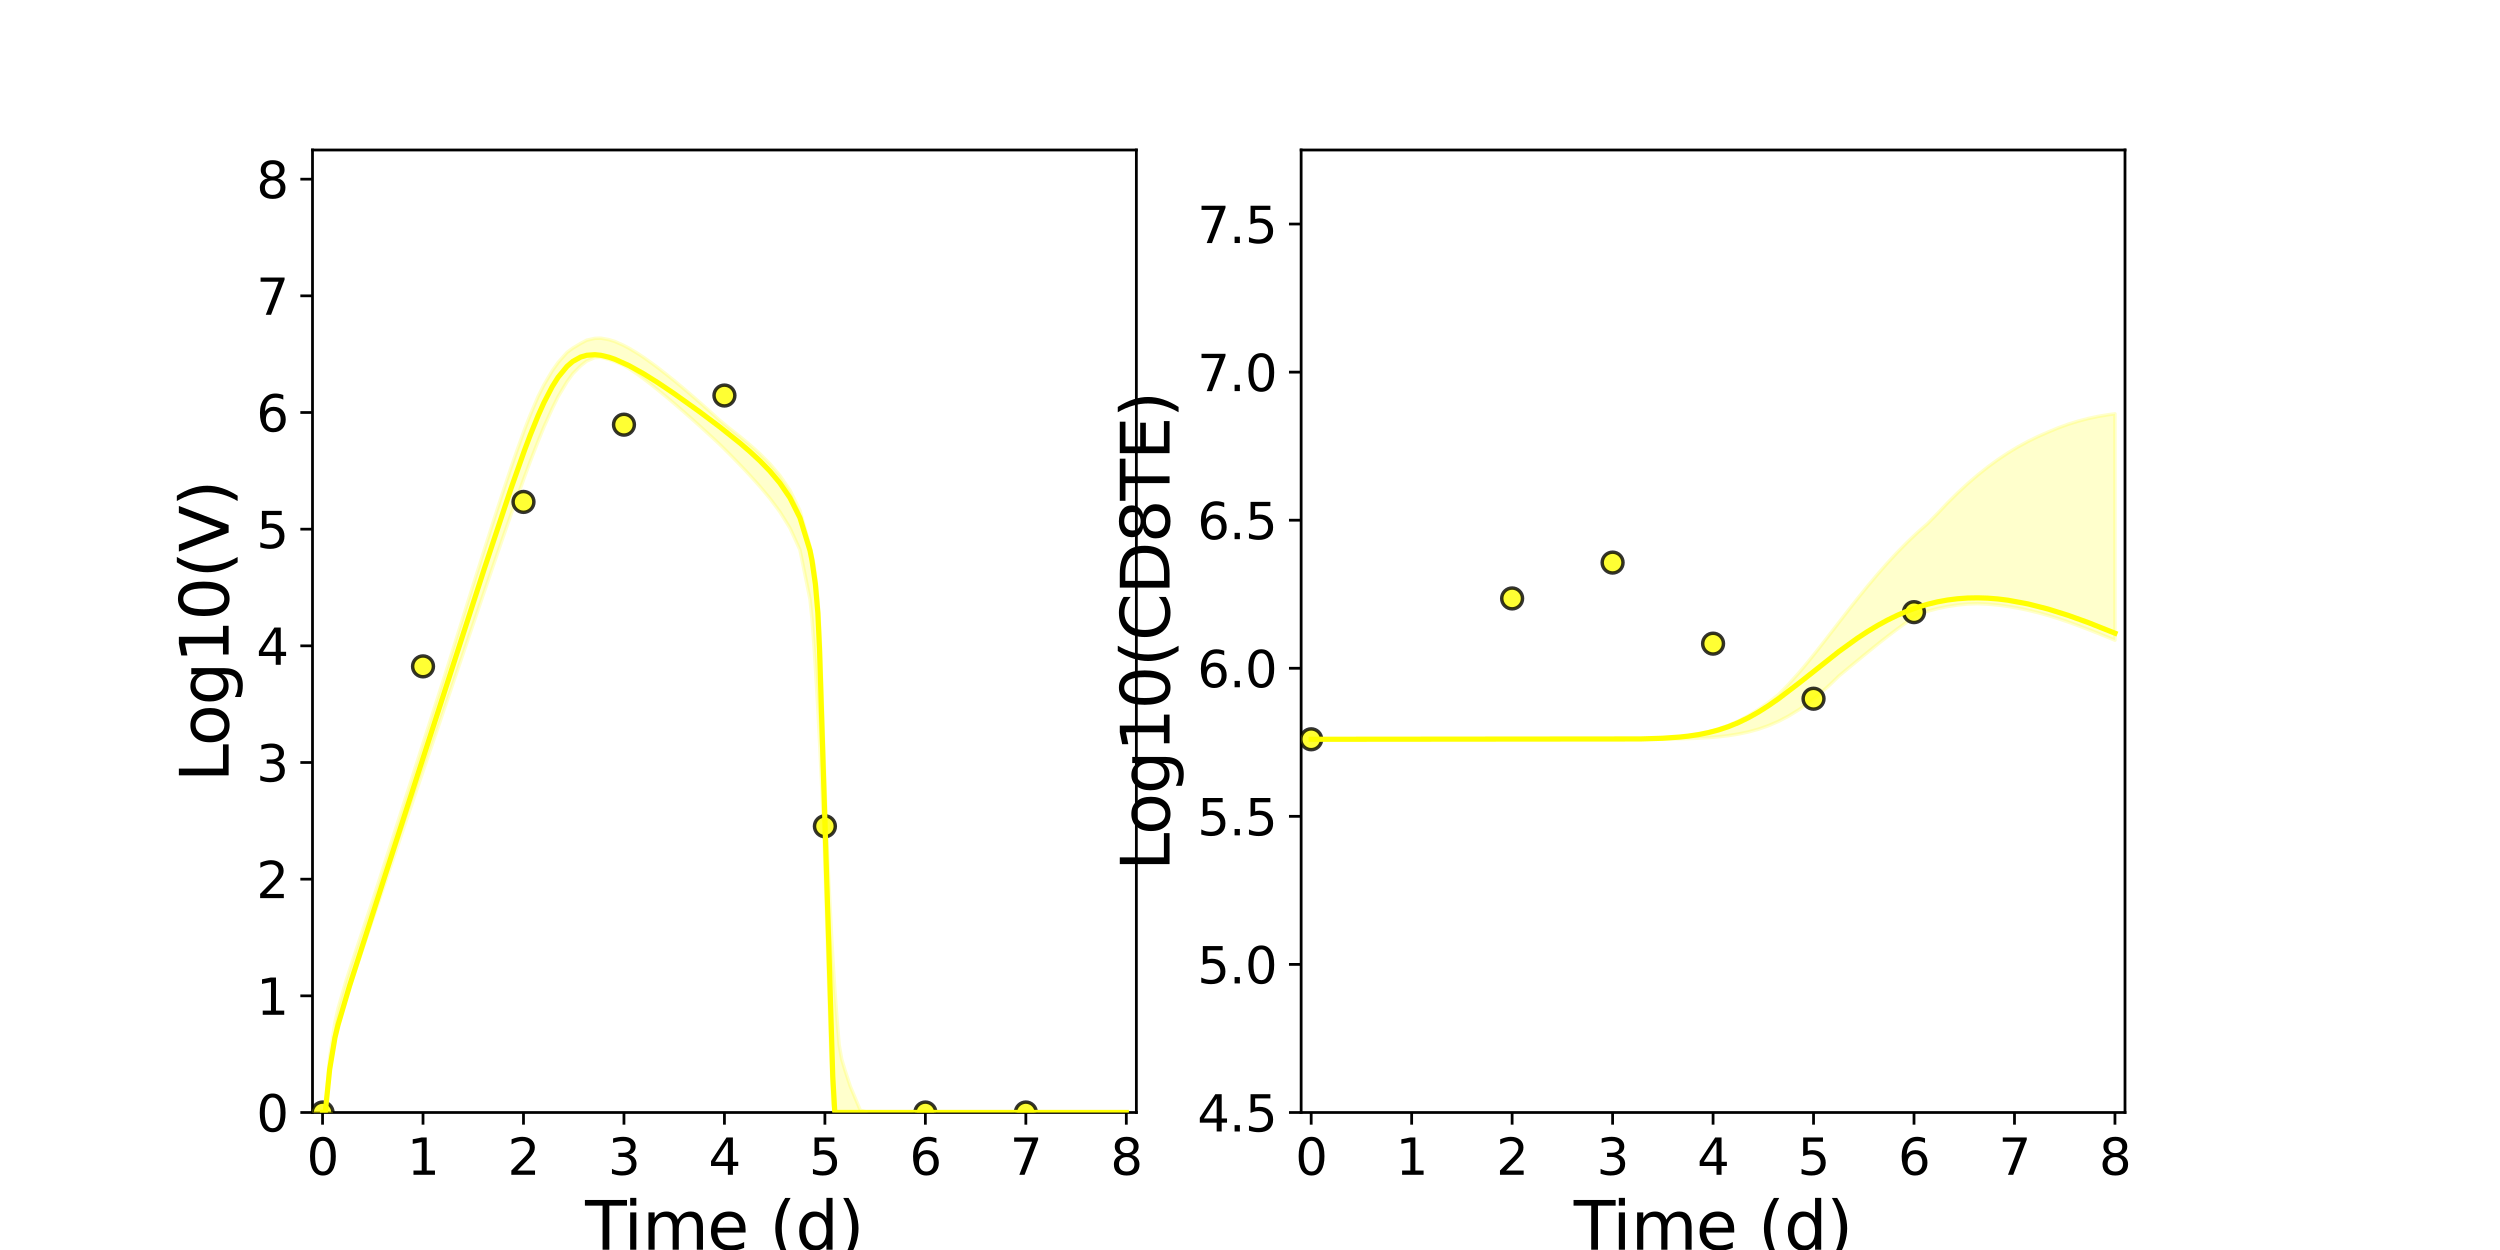 <?xml version="1.0" encoding="utf-8" standalone="no"?>
<!DOCTYPE svg PUBLIC "-//W3C//DTD SVG 1.1//EN"
  "http://www.w3.org/Graphics/SVG/1.1/DTD/svg11.dtd">
<svg xmlns:xlink="http://www.w3.org/1999/xlink" width="720pt" height="360pt" viewBox="0 0 720 360" xmlns="http://www.w3.org/2000/svg" version="1.1">
 <defs>
  <style type="text/css">*{stroke-linejoin: round; stroke-linecap: butt}</style>
 </defs>
 <g id="figure_1">
  <g id="patch_1">
   <path d="M 0 360 
L 720 360 
L 720 0 
L 0 0 
z
" style="fill: #ffffff"/>
  </g>
  <g id="axes_1">
   <g id="patch_2">
    <path d="M 90 320.4 
L 327.273 320.4 
L 327.273 43.2 
L 90 43.2 
z
" style="fill: #ffffff"/>
   </g>
   <g id="matplotlib.axis_1">
    <g id="xtick_1">
     <g id="line2d_1">
      <defs>
       <path id="m98154779de" d="M 0 0 
L 0 3.5 
" style="stroke: #000000; stroke-width: 0.8"/>
      </defs>
      <g>
       <use xlink:href="#m98154779de" x="92.894" y="320.4" style="stroke: #000000; stroke-width: 0.8"/>
      </g>
     </g>
     <g id="text_1">
      <!-- 0 -->
      <g transform="translate(88.313 338.342) scale(0.144 -0.144)">
       <defs>
        <path id="DejaVuSans-30" d="M 2034 4250 
Q 1547 4250 1301 3770 
Q 1056 3291 1056 2328 
Q 1056 1369 1301 889 
Q 1547 409 2034 409 
Q 2525 409 2770 889 
Q 3016 1369 3016 2328 
Q 3016 3291 2770 3770 
Q 2525 4250 2034 4250 
z
M 2034 4750 
Q 2819 4750 3233 4129 
Q 3647 3509 3647 2328 
Q 3647 1150 3233 529 
Q 2819 -91 2034 -91 
Q 1250 -91 836 529 
Q 422 1150 422 2328 
Q 422 3509 836 4129 
Q 1250 4750 2034 4750 
z
" transform="scale(0.016)"/>
       </defs>
       <use xlink:href="#DejaVuSans-30"/>
      </g>
     </g>
    </g>
    <g id="xtick_2">
     <g id="line2d_2">
      <g>
       <use xlink:href="#m98154779de" x="121.829" y="320.4" style="stroke: #000000; stroke-width: 0.8"/>
      </g>
     </g>
     <g id="text_2">
      <!-- 1 -->
      <g transform="translate(117.248 338.342) scale(0.144 -0.144)">
       <defs>
        <path id="DejaVuSans-31" d="M 794 531 
L 1825 531 
L 1825 4091 
L 703 3866 
L 703 4441 
L 1819 4666 
L 2450 4666 
L 2450 531 
L 3481 531 
L 3481 0 
L 794 0 
L 794 531 
z
" transform="scale(0.016)"/>
       </defs>
       <use xlink:href="#DejaVuSans-31"/>
      </g>
     </g>
    </g>
    <g id="xtick_3">
     <g id="line2d_3">
      <g>
       <use xlink:href="#m98154779de" x="150.765" y="320.4" style="stroke: #000000; stroke-width: 0.8"/>
      </g>
     </g>
     <g id="text_3">
      <!-- 2 -->
      <g transform="translate(146.184 338.342) scale(0.144 -0.144)">
       <defs>
        <path id="DejaVuSans-32" d="M 1228 531 
L 3431 531 
L 3431 0 
L 469 0 
L 469 531 
Q 828 903 1448 1529 
Q 2069 2156 2228 2338 
Q 2531 2678 2651 2914 
Q 2772 3150 2772 3378 
Q 2772 3750 2511 3984 
Q 2250 4219 1831 4219 
Q 1534 4219 1204 4116 
Q 875 4013 500 3803 
L 500 4441 
Q 881 4594 1212 4672 
Q 1544 4750 1819 4750 
Q 2544 4750 2975 4387 
Q 3406 4025 3406 3419 
Q 3406 3131 3298 2873 
Q 3191 2616 2906 2266 
Q 2828 2175 2409 1742 
Q 1991 1309 1228 531 
z
" transform="scale(0.016)"/>
       </defs>
       <use xlink:href="#DejaVuSans-32"/>
      </g>
     </g>
    </g>
    <g id="xtick_4">
     <g id="line2d_4">
      <g>
       <use xlink:href="#m98154779de" x="179.701" y="320.4" style="stroke: #000000; stroke-width: 0.8"/>
      </g>
     </g>
     <g id="text_4">
      <!-- 3 -->
      <g transform="translate(175.12 338.342) scale(0.144 -0.144)">
       <defs>
        <path id="DejaVuSans-33" d="M 2597 2516 
Q 3050 2419 3304 2112 
Q 3559 1806 3559 1356 
Q 3559 666 3084 287 
Q 2609 -91 1734 -91 
Q 1441 -91 1130 -33 
Q 819 25 488 141 
L 488 750 
Q 750 597 1062 519 
Q 1375 441 1716 441 
Q 2309 441 2620 675 
Q 2931 909 2931 1356 
Q 2931 1769 2642 2001 
Q 2353 2234 1838 2234 
L 1294 2234 
L 1294 2753 
L 1863 2753 
Q 2328 2753 2575 2939 
Q 2822 3125 2822 3475 
Q 2822 3834 2567 4026 
Q 2313 4219 1838 4219 
Q 1578 4219 1281 4162 
Q 984 4106 628 3988 
L 628 4550 
Q 988 4650 1302 4700 
Q 1616 4750 1894 4750 
Q 2613 4750 3031 4423 
Q 3450 4097 3450 3541 
Q 3450 3153 3228 2886 
Q 3006 2619 2597 2516 
z
" transform="scale(0.016)"/>
       </defs>
       <use xlink:href="#DejaVuSans-33"/>
      </g>
     </g>
    </g>
    <g id="xtick_5">
     <g id="line2d_5">
      <g>
       <use xlink:href="#m98154779de" x="208.636" y="320.4" style="stroke: #000000; stroke-width: 0.8"/>
      </g>
     </g>
     <g id="text_5">
      <!-- 4 -->
      <g transform="translate(204.055 338.342) scale(0.144 -0.144)">
       <defs>
        <path id="DejaVuSans-34" d="M 2419 4116 
L 825 1625 
L 2419 1625 
L 2419 4116 
z
M 2253 4666 
L 3047 4666 
L 3047 1625 
L 3713 1625 
L 3713 1100 
L 3047 1100 
L 3047 0 
L 2419 0 
L 2419 1100 
L 313 1100 
L 313 1709 
L 2253 4666 
z
" transform="scale(0.016)"/>
       </defs>
       <use xlink:href="#DejaVuSans-34"/>
      </g>
     </g>
    </g>
    <g id="xtick_6">
     <g id="line2d_6">
      <g>
       <use xlink:href="#m98154779de" x="237.572" y="320.4" style="stroke: #000000; stroke-width: 0.8"/>
      </g>
     </g>
     <g id="text_6">
      <!-- 5 -->
      <g transform="translate(232.991 338.342) scale(0.144 -0.144)">
       <defs>
        <path id="DejaVuSans-35" d="M 691 4666 
L 3169 4666 
L 3169 4134 
L 1269 4134 
L 1269 2991 
Q 1406 3038 1543 3061 
Q 1681 3084 1819 3084 
Q 2600 3084 3056 2656 
Q 3513 2228 3513 1497 
Q 3513 744 3044 326 
Q 2575 -91 1722 -91 
Q 1428 -91 1123 -41 
Q 819 9 494 109 
L 494 744 
Q 775 591 1075 516 
Q 1375 441 1709 441 
Q 2250 441 2565 725 
Q 2881 1009 2881 1497 
Q 2881 1984 2565 2268 
Q 2250 2553 1709 2553 
Q 1456 2553 1204 2497 
Q 953 2441 691 2322 
L 691 4666 
z
" transform="scale(0.016)"/>
       </defs>
       <use xlink:href="#DejaVuSans-35"/>
      </g>
     </g>
    </g>
    <g id="xtick_7">
     <g id="line2d_7">
      <g>
       <use xlink:href="#m98154779de" x="266.508" y="320.4" style="stroke: #000000; stroke-width: 0.8"/>
      </g>
     </g>
     <g id="text_7">
      <!-- 6 -->
      <g transform="translate(261.927 338.342) scale(0.144 -0.144)">
       <defs>
        <path id="DejaVuSans-36" d="M 2113 2584 
Q 1688 2584 1439 2293 
Q 1191 2003 1191 1497 
Q 1191 994 1439 701 
Q 1688 409 2113 409 
Q 2538 409 2786 701 
Q 3034 994 3034 1497 
Q 3034 2003 2786 2293 
Q 2538 2584 2113 2584 
z
M 3366 4563 
L 3366 3988 
Q 3128 4100 2886 4159 
Q 2644 4219 2406 4219 
Q 1781 4219 1451 3797 
Q 1122 3375 1075 2522 
Q 1259 2794 1537 2939 
Q 1816 3084 2150 3084 
Q 2853 3084 3261 2657 
Q 3669 2231 3669 1497 
Q 3669 778 3244 343 
Q 2819 -91 2113 -91 
Q 1303 -91 875 529 
Q 447 1150 447 2328 
Q 447 3434 972 4092 
Q 1497 4750 2381 4750 
Q 2619 4750 2861 4703 
Q 3103 4656 3366 4563 
z
" transform="scale(0.016)"/>
       </defs>
       <use xlink:href="#DejaVuSans-36"/>
      </g>
     </g>
    </g>
    <g id="xtick_8">
     <g id="line2d_8">
      <g>
       <use xlink:href="#m98154779de" x="295.443" y="320.4" style="stroke: #000000; stroke-width: 0.8"/>
      </g>
     </g>
     <g id="text_8">
      <!-- 7 -->
      <g transform="translate(290.862 338.342) scale(0.144 -0.144)">
       <defs>
        <path id="DejaVuSans-37" d="M 525 4666 
L 3525 4666 
L 3525 4397 
L 1831 0 
L 1172 0 
L 2766 4134 
L 525 4134 
L 525 4666 
z
" transform="scale(0.016)"/>
       </defs>
       <use xlink:href="#DejaVuSans-37"/>
      </g>
     </g>
    </g>
    <g id="xtick_9">
     <g id="line2d_9">
      <g>
       <use xlink:href="#m98154779de" x="324.379" y="320.4" style="stroke: #000000; stroke-width: 0.8"/>
      </g>
     </g>
     <g id="text_9">
      <!-- 8 -->
      <g transform="translate(319.798 338.342) scale(0.144 -0.144)">
       <defs>
        <path id="DejaVuSans-38" d="M 2034 2216 
Q 1584 2216 1326 1975 
Q 1069 1734 1069 1313 
Q 1069 891 1326 650 
Q 1584 409 2034 409 
Q 2484 409 2743 651 
Q 3003 894 3003 1313 
Q 3003 1734 2745 1975 
Q 2488 2216 2034 2216 
z
M 1403 2484 
Q 997 2584 770 2862 
Q 544 3141 544 3541 
Q 544 4100 942 4425 
Q 1341 4750 2034 4750 
Q 2731 4750 3128 4425 
Q 3525 4100 3525 3541 
Q 3525 3141 3298 2862 
Q 3072 2584 2669 2484 
Q 3125 2378 3379 2068 
Q 3634 1759 3634 1313 
Q 3634 634 3220 271 
Q 2806 -91 2034 -91 
Q 1263 -91 848 271 
Q 434 634 434 1313 
Q 434 1759 690 2068 
Q 947 2378 1403 2484 
z
M 1172 3481 
Q 1172 3119 1398 2916 
Q 1625 2713 2034 2713 
Q 2441 2713 2670 2916 
Q 2900 3119 2900 3481 
Q 2900 3844 2670 4047 
Q 2441 4250 2034 4250 
Q 1625 4250 1398 4047 
Q 1172 3844 1172 3481 
z
" transform="scale(0.016)"/>
       </defs>
       <use xlink:href="#DejaVuSans-38"/>
      </g>
     </g>
    </g>
    <g id="text_10">
     <!-- Time (d) -->
     <g transform="translate(168.511 359.925) scale(0.192 -0.192)">
      <defs>
       <path id="DejaVuSans-54" d="M -19 4666 
L 3928 4666 
L 3928 4134 
L 2272 4134 
L 2272 0 
L 1638 0 
L 1638 4134 
L -19 4134 
L -19 4666 
z
" transform="scale(0.016)"/>
       <path id="DejaVuSans-69" d="M 603 3500 
L 1178 3500 
L 1178 0 
L 603 0 
L 603 3500 
z
M 603 4863 
L 1178 4863 
L 1178 4134 
L 603 4134 
L 603 4863 
z
" transform="scale(0.016)"/>
       <path id="DejaVuSans-6d" d="M 3328 2828 
Q 3544 3216 3844 3400 
Q 4144 3584 4550 3584 
Q 5097 3584 5394 3201 
Q 5691 2819 5691 2113 
L 5691 0 
L 5113 0 
L 5113 2094 
Q 5113 2597 4934 2840 
Q 4756 3084 4391 3084 
Q 3944 3084 3684 2787 
Q 3425 2491 3425 1978 
L 3425 0 
L 2847 0 
L 2847 2094 
Q 2847 2600 2669 2842 
Q 2491 3084 2119 3084 
Q 1678 3084 1418 2786 
Q 1159 2488 1159 1978 
L 1159 0 
L 581 0 
L 581 3500 
L 1159 3500 
L 1159 2956 
Q 1356 3278 1631 3431 
Q 1906 3584 2284 3584 
Q 2666 3584 2933 3390 
Q 3200 3197 3328 2828 
z
" transform="scale(0.016)"/>
       <path id="DejaVuSans-65" d="M 3597 1894 
L 3597 1613 
L 953 1613 
Q 991 1019 1311 708 
Q 1631 397 2203 397 
Q 2534 397 2845 478 
Q 3156 559 3463 722 
L 3463 178 
Q 3153 47 2828 -22 
Q 2503 -91 2169 -91 
Q 1331 -91 842 396 
Q 353 884 353 1716 
Q 353 2575 817 3079 
Q 1281 3584 2069 3584 
Q 2775 3584 3186 3129 
Q 3597 2675 3597 1894 
z
M 3022 2063 
Q 3016 2534 2758 2815 
Q 2500 3097 2075 3097 
Q 1594 3097 1305 2825 
Q 1016 2553 972 2059 
L 3022 2063 
z
" transform="scale(0.016)"/>
       <path id="DejaVuSans-20" transform="scale(0.016)"/>
       <path id="DejaVuSans-28" d="M 1984 4856 
Q 1566 4138 1362 3434 
Q 1159 2731 1159 2009 
Q 1159 1288 1364 580 
Q 1569 -128 1984 -844 
L 1484 -844 
Q 1016 -109 783 600 
Q 550 1309 550 2009 
Q 550 2706 781 3412 
Q 1013 4119 1484 4856 
L 1984 4856 
z
" transform="scale(0.016)"/>
       <path id="DejaVuSans-64" d="M 2906 2969 
L 2906 4863 
L 3481 4863 
L 3481 0 
L 2906 0 
L 2906 525 
Q 2725 213 2448 61 
Q 2172 -91 1784 -91 
Q 1150 -91 751 415 
Q 353 922 353 1747 
Q 353 2572 751 3078 
Q 1150 3584 1784 3584 
Q 2172 3584 2448 3432 
Q 2725 3281 2906 2969 
z
M 947 1747 
Q 947 1113 1208 752 
Q 1469 391 1925 391 
Q 2381 391 2643 752 
Q 2906 1113 2906 1747 
Q 2906 2381 2643 2742 
Q 2381 3103 1925 3103 
Q 1469 3103 1208 2742 
Q 947 2381 947 1747 
z
" transform="scale(0.016)"/>
       <path id="DejaVuSans-29" d="M 513 4856 
L 1013 4856 
Q 1481 4119 1714 3412 
Q 1947 2706 1947 2009 
Q 1947 1309 1714 600 
Q 1481 -109 1013 -844 
L 513 -844 
Q 928 -128 1133 580 
Q 1338 1288 1338 2009 
Q 1338 2731 1133 3434 
Q 928 4138 513 4856 
z
" transform="scale(0.016)"/>
      </defs>
      <use xlink:href="#DejaVuSans-54"/>
      <use xlink:href="#DejaVuSans-69" x="57.959"/>
      <use xlink:href="#DejaVuSans-6d" x="85.742"/>
      <use xlink:href="#DejaVuSans-65" x="183.154"/>
      <use xlink:href="#DejaVuSans-20" x="244.678"/>
      <use xlink:href="#DejaVuSans-28" x="276.465"/>
      <use xlink:href="#DejaVuSans-64" x="315.479"/>
      <use xlink:href="#DejaVuSans-29" x="378.955"/>
     </g>
    </g>
   </g>
   <g id="matplotlib.axis_2">
    <g id="ytick_1">
     <g id="line2d_10">
      <defs>
       <path id="m50d8bc15f9" d="M 0 0 
L -3.5 0 
" style="stroke: #000000; stroke-width: 0.8"/>
      </defs>
      <g>
       <use xlink:href="#m50d8bc15f9" x="90" y="320.4" style="stroke: #000000; stroke-width: 0.8"/>
      </g>
     </g>
     <g id="text_11">
      <!-- 0 -->
      <g transform="translate(73.838 325.871) scale(0.144 -0.144)">
       <use xlink:href="#DejaVuSans-30"/>
      </g>
     </g>
    </g>
    <g id="ytick_2">
     <g id="line2d_11">
      <g>
       <use xlink:href="#m50d8bc15f9" x="90" y="286.8" style="stroke: #000000; stroke-width: 0.8"/>
      </g>
     </g>
     <g id="text_12">
      <!-- 1 -->
      <g transform="translate(73.838 292.271) scale(0.144 -0.144)">
       <use xlink:href="#DejaVuSans-31"/>
      </g>
     </g>
    </g>
    <g id="ytick_3">
     <g id="line2d_12">
      <g>
       <use xlink:href="#m50d8bc15f9" x="90" y="253.2" style="stroke: #000000; stroke-width: 0.8"/>
      </g>
     </g>
     <g id="text_13">
      <!-- 2 -->
      <g transform="translate(73.838 258.671) scale(0.144 -0.144)">
       <use xlink:href="#DejaVuSans-32"/>
      </g>
     </g>
    </g>
    <g id="ytick_4">
     <g id="line2d_13">
      <g>
       <use xlink:href="#m50d8bc15f9" x="90" y="219.6" style="stroke: #000000; stroke-width: 0.8"/>
      </g>
     </g>
     <g id="text_14">
      <!-- 3 -->
      <g transform="translate(73.838 225.071) scale(0.144 -0.144)">
       <use xlink:href="#DejaVuSans-33"/>
      </g>
     </g>
    </g>
    <g id="ytick_5">
     <g id="line2d_14">
      <g>
       <use xlink:href="#m50d8bc15f9" x="90" y="186" style="stroke: #000000; stroke-width: 0.8"/>
      </g>
     </g>
     <g id="text_15">
      <!-- 4 -->
      <g transform="translate(73.838 191.471) scale(0.144 -0.144)">
       <use xlink:href="#DejaVuSans-34"/>
      </g>
     </g>
    </g>
    <g id="ytick_6">
     <g id="line2d_15">
      <g>
       <use xlink:href="#m50d8bc15f9" x="90" y="152.4" style="stroke: #000000; stroke-width: 0.8"/>
      </g>
     </g>
     <g id="text_16">
      <!-- 5 -->
      <g transform="translate(73.838 157.871) scale(0.144 -0.144)">
       <use xlink:href="#DejaVuSans-35"/>
      </g>
     </g>
    </g>
    <g id="ytick_7">
     <g id="line2d_16">
      <g>
       <use xlink:href="#m50d8bc15f9" x="90" y="118.8" style="stroke: #000000; stroke-width: 0.8"/>
      </g>
     </g>
     <g id="text_17">
      <!-- 6 -->
      <g transform="translate(73.838 124.271) scale(0.144 -0.144)">
       <use xlink:href="#DejaVuSans-36"/>
      </g>
     </g>
    </g>
    <g id="ytick_8">
     <g id="line2d_17">
      <g>
       <use xlink:href="#m50d8bc15f9" x="90" y="85.2" style="stroke: #000000; stroke-width: 0.8"/>
      </g>
     </g>
     <g id="text_18">
      <!-- 7 -->
      <g transform="translate(73.838 90.671) scale(0.144 -0.144)">
       <use xlink:href="#DejaVuSans-37"/>
      </g>
     </g>
    </g>
    <g id="ytick_9">
     <g id="line2d_18">
      <g>
       <use xlink:href="#m50d8bc15f9" x="90" y="51.6" style="stroke: #000000; stroke-width: 0.8"/>
      </g>
     </g>
     <g id="text_19">
      <!-- 8 -->
      <g transform="translate(73.838 57.071) scale(0.144 -0.144)">
       <use xlink:href="#DejaVuSans-38"/>
      </g>
     </g>
    </g>
    <g id="text_20">
     <!-- Log10(V) -->
     <g transform="translate(65.845 225.224) rotate(-90) scale(0.192 -0.192)">
      <defs>
       <path id="DejaVuSans-4c" d="M 628 4666 
L 1259 4666 
L 1259 531 
L 3531 531 
L 3531 0 
L 628 0 
L 628 4666 
z
" transform="scale(0.016)"/>
       <path id="DejaVuSans-6f" d="M 1959 3097 
Q 1497 3097 1228 2736 
Q 959 2375 959 1747 
Q 959 1119 1226 758 
Q 1494 397 1959 397 
Q 2419 397 2687 759 
Q 2956 1122 2956 1747 
Q 2956 2369 2687 2733 
Q 2419 3097 1959 3097 
z
M 1959 3584 
Q 2709 3584 3137 3096 
Q 3566 2609 3566 1747 
Q 3566 888 3137 398 
Q 2709 -91 1959 -91 
Q 1206 -91 779 398 
Q 353 888 353 1747 
Q 353 2609 779 3096 
Q 1206 3584 1959 3584 
z
" transform="scale(0.016)"/>
       <path id="DejaVuSans-67" d="M 2906 1791 
Q 2906 2416 2648 2759 
Q 2391 3103 1925 3103 
Q 1463 3103 1205 2759 
Q 947 2416 947 1791 
Q 947 1169 1205 825 
Q 1463 481 1925 481 
Q 2391 481 2648 825 
Q 2906 1169 2906 1791 
z
M 3481 434 
Q 3481 -459 3084 -895 
Q 2688 -1331 1869 -1331 
Q 1566 -1331 1297 -1286 
Q 1028 -1241 775 -1147 
L 775 -588 
Q 1028 -725 1275 -790 
Q 1522 -856 1778 -856 
Q 2344 -856 2625 -561 
Q 2906 -266 2906 331 
L 2906 616 
Q 2728 306 2450 153 
Q 2172 0 1784 0 
Q 1141 0 747 490 
Q 353 981 353 1791 
Q 353 2603 747 3093 
Q 1141 3584 1784 3584 
Q 2172 3584 2450 3431 
Q 2728 3278 2906 2969 
L 2906 3500 
L 3481 3500 
L 3481 434 
z
" transform="scale(0.016)"/>
       <path id="DejaVuSans-56" d="M 1831 0 
L 50 4666 
L 709 4666 
L 2188 738 
L 3669 4666 
L 4325 4666 
L 2547 0 
L 1831 0 
z
" transform="scale(0.016)"/>
      </defs>
      <use xlink:href="#DejaVuSans-4c"/>
      <use xlink:href="#DejaVuSans-6f" x="53.963"/>
      <use xlink:href="#DejaVuSans-67" x="115.145"/>
      <use xlink:href="#DejaVuSans-31" x="178.621"/>
      <use xlink:href="#DejaVuSans-30" x="242.244"/>
      <use xlink:href="#DejaVuSans-28" x="305.867"/>
      <use xlink:href="#DejaVuSans-56" x="344.881"/>
      <use xlink:href="#DejaVuSans-29" x="413.289"/>
     </g>
    </g>
   </g>
   <g id="patch_3">
    <path d="M 90 320.4 
L 90 43.2 
" style="fill: none; stroke: #000000; stroke-width: 0.8; stroke-linejoin: miter; stroke-linecap: square"/>
   </g>
   <g id="patch_4">
    <path d="M 327.273 320.4 
L 327.273 43.2 
" style="fill: none; stroke: #000000; stroke-width: 0.8; stroke-linejoin: miter; stroke-linecap: square"/>
   </g>
   <g id="patch_5">
    <path d="M 90 320.4 
L 327.273 320.4 
" style="fill: none; stroke: #000000; stroke-width: 0.8; stroke-linejoin: miter; stroke-linecap: square"/>
   </g>
   <g id="patch_6">
    <path d="M 90 43.2 
L 327.273 43.2 
" style="fill: none; stroke: #000000; stroke-width: 0.8; stroke-linejoin: miter; stroke-linecap: square"/>
   </g>
   <g id="PolyCollection_1">
    <defs>
     <path id="m5c71c6eb4f" d="M 92.894 -39.6 
L 92.894 -39.6 
L 92.894 -39.6 
L 92.897 -39.6 
L 92.93 -39.6 
L 93.056 -39.6 
L 93.146 -39.6 
L 93.457 -39.6 
L 93.674 -39.6 
L 94.387 -45.809 
L 94.946 -51.464 
L 96.464 -60.544 
L 97.343 -64.194 
L 99.646 -72.3 
L 100.684 -75.571 
L 102.78 -81.829 
L 103.976 -85.348 
L 106.159 -91.782 
L 107.47 -95.624 
L 109.645 -102.028 
L 111.051 -106.149 
L 113.239 -112.59 
L 114.717 -116.92 
L 116.902 -123.353 
L 118.434 -127.844 
L 120.841 -134.943 
L 122.35 -139.368 
L 124.442 -145.519 
L 126.014 -150.13 
L 128.297 -156.848 
L 129.86 -161.431 
L 131.971 -167.631 
L 133.571 -172.319 
L 135.84 -178.979 
L 137.42 -183.601 
L 139.523 -189.745 
L 141.136 -194.439 
L 143.39 -200.98 
L 144.991 -205.596 
L 147.14 -211.73 
L 148.779 -216.355 
L 151.101 -222.762 
L 152.746 -227.197 
L 154.969 -232.906 
L 156.656 -237.041 
L 159.04 -242.325 
L 160.721 -245.741 
L 163.29 -250.026 
L 164.972 -252.367 
L 167.253 -254.671 
L 168.982 -256.024 
L 171.324 -257.015 
L 173.031 -257.094 
L 175.373 -256.497 
L 177.08 -255.874 
L 179.457 -254.866 
L 181.179 -253.846 
L 183.635 -252.176 
L 185.359 -250.902 
L 187.69 -249.121 
L 189.477 -247.69 
L 192.076 -245.555 
L 194.019 -243.908 
L 196.912 -241.405 
L 199.023 -239.54 
L 201.453 -237.365 
L 204.346 -234.727 
L 207.24 -232.049 
L 210.133 -229.186 
L 213.027 -226.213 
L 215.92 -223.146 
L 218.814 -219.933 
L 221.708 -216.477 
L 224.601 -212.598 
L 227.495 -207.941 
L 230.388 -201.633 
L 233.282 -187.409 
L 233.861 -181.769 
L 234.439 -174.002 
L 234.787 -168.432 
L 234.83 -167.734 
L 235.254 -160.696 
L 235.544 -155.742 
L 235.737 -152.037 
L 235.85 -149.878 
L 235.921 -148.518 
L 235.959 -147.781 
L 235.982 -147.345 
L 235.994 -147.121 
L 236 -146.993 
L 236.001 -146.986 
L 236.004 -146.917 
L 236.008 -146.837 
L 236.009 -146.835 
L 236.01 -146.814 
L 236.011 -146.797 
L 236.015 -146.721 
L 236.017 -146.669 
L 236.033 -146.374 
L 236.056 -145.933 
L 236.125 -144.607 
L 236.31 -140.733 
L 236.537 -135.954 
L 236.887 -128.508 
L 237.236 -120.661 
L 237.702 -106.707 
L 238.167 -91.755 
L 238.703 -74.35 
L 239.248 -56.719 
L 239.835 -42.054 
L 240.421 -39.6 
L 241.034 -39.6 
L 241.676 -39.6 
L 242.423 -39.6 
L 243.366 -39.6 
L 244.879 -39.6 
L 247.772 -39.6 
L 250.114 -39.6 
L 253.008 -39.6 
L 255.902 -39.6 
L 258.795 -39.6 
L 261.689 -39.6 
L 264.582 -39.6 
L 267.476 -39.6 
L 270.369 -39.6 
L 273.263 -39.6 
L 276.157 -39.6 
L 279.05 -39.6 
L 281.944 -39.6 
L 284.837 -39.6 
L 287.731 -39.6 
L 290.624 -39.6 
L 293.518 -39.6 
L 296.412 -39.6 
L 299.305 -39.6 
L 302.199 -39.6 
L 305.092 -39.6 
L 307.986 -39.6 
L 310.879 -39.6 
L 313.773 -39.6 
L 316.667 -39.6 
L 319.56 -39.6 
L 322.454 -39.6 
L 324.379 -39.6 
L 324.379 -39.6 
L 324.379 -39.6 
L 322.454 -39.6 
L 319.56 -39.6 
L 316.667 -39.6 
L 313.773 -39.6 
L 310.879 -39.6 
L 307.986 -39.6 
L 305.092 -39.6 
L 302.199 -39.6 
L 299.305 -39.6 
L 296.412 -39.6 
L 293.518 -39.6 
L 290.624 -39.6 
L 287.731 -39.6 
L 284.837 -39.6 
L 281.944 -39.6 
L 279.05 -39.6 
L 276.157 -39.6 
L 273.263 -39.6 
L 270.369 -39.6 
L 267.476 -39.6 
L 264.582 -39.6 
L 261.689 -39.6 
L 258.795 -39.6 
L 255.902 -39.6 
L 253.008 -39.6 
L 250.114 -39.6 
L 247.772 -40.233 
L 244.879 -47.135 
L 243.366 -51.758 
L 242.423 -54.889 
L 241.676 -59.087 
L 241.034 -66.791 
L 240.421 -75.17 
L 239.835 -84.236 
L 239.248 -95.141 
L 238.703 -106.162 
L 238.167 -117.62 
L 237.702 -131.23 
L 237.236 -145.178 
L 236.887 -155.92 
L 236.537 -166.806 
L 236.31 -173.779 
L 236.125 -178.429 
L 236.056 -179.739 
L 236.033 -180.175 
L 236.017 -180.466 
L 236.015 -180.518 
L 236.011 -180.593 
L 236.01 -180.61 
L 236.009 -180.631 
L 236.008 -180.633 
L 236.004 -180.711 
L 236.001 -180.78 
L 236 -180.786 
L 235.994 -180.913 
L 235.982 -181.134 
L 235.959 -181.565 
L 235.921 -182.293 
L 235.85 -183.302 
L 235.737 -184.9 
L 235.544 -187.391 
L 235.254 -190.587 
L 234.83 -194.357 
L 234.787 -194.693 
L 234.439 -197.44 
L 233.861 -200.101 
L 233.282 -202.694 
L 230.388 -212.938 
L 227.495 -218.827 
L 224.601 -223.056 
L 221.708 -226.444 
L 218.814 -229.343 
L 215.92 -231.937 
L 213.027 -234.335 
L 210.133 -236.603 
L 207.24 -238.989 
L 204.346 -241.609 
L 201.453 -244.176 
L 199.023 -246.294 
L 196.912 -248.092 
L 194.019 -250.507 
L 192.076 -252.067 
L 189.477 -254.102 
L 187.69 -255.425 
L 185.359 -257.084 
L 183.635 -258.218 
L 181.179 -259.707 
L 179.457 -260.608 
L 177.08 -261.655 
L 175.373 -262.188 
L 173.031 -262.608 
L 171.324 -262.551 
L 168.982 -262.031 
L 167.253 -261.111 
L 164.972 -259.749 
L 163.29 -258.498 
L 160.721 -255.598 
L 159.04 -253.207 
L 156.656 -249.165 
L 154.969 -245.805 
L 152.746 -240.584 
L 151.101 -236.387 
L 148.779 -229.937 
L 147.14 -225.203 
L 144.991 -218.751 
L 143.39 -213.857 
L 141.136 -206.846 
L 139.523 -201.783 
L 137.42 -195.144 
L 135.84 -190.131 
L 133.571 -182.914 
L 131.971 -177.809 
L 129.86 -171.078 
L 128.297 -166.086 
L 126.014 -158.956 
L 124.442 -154.06 
L 122.35 -147.531 
L 120.841 -142.833 
L 118.434 -135.298 
L 116.902 -130.527 
L 114.717 -123.7 
L 113.239 -119.099 
L 111.051 -112.262 
L 109.645 -107.886 
L 107.47 -101.172 
L 106.159 -97.243 
L 103.976 -90.664 
L 102.78 -87.071 
L 100.684 -80.694 
L 99.646 -77.449 
L 97.343 -69.525 
L 96.464 -65.534 
L 94.946 -55.722 
L 94.387 -49.126 
L 93.674 -39.669 
L 93.457 -39.6 
L 93.146 -39.6 
L 93.056 -39.6 
L 92.93 -39.6 
L 92.897 -39.6 
L 92.894 -39.6 
L 92.894 -39.6 
z
" style="stroke: #ffff00; stroke-opacity: 0.2"/>
    </defs>
    <g clip-path="url(#p03a3c92adb)">
     <use xlink:href="#m5c71c6eb4f" x="0" y="360" style="fill: #ffff00; fill-opacity: 0.2; stroke: #ffff00; stroke-opacity: 0.2"/>
    </g>
   </g>
   <g id="PathCollection_1">
    <defs>
     <path id="m1ba89f53da" d="M 0 3 
C 0.796 3 1.559 2.684 2.121 2.121 
C 2.684 1.559 3 0.796 3 0 
C 3 -0.796 2.684 -1.559 2.121 -2.121 
C 1.559 -2.684 0.796 -3 0 -3 
C -0.796 -3 -1.559 -2.684 -2.121 -2.121 
C -2.684 -1.559 -3 -0.796 -3 0 
C -3 0.796 -2.684 1.559 -2.121 2.121 
C -1.559 2.684 -0.796 3 0 3 
z
" style="stroke: #000000; stroke-opacity: 0.8"/>
    </defs>
    <g clip-path="url(#p03a3c92adb)">
     <use xlink:href="#m1ba89f53da" x="92.894" y="320.4" style="fill: #ffff00; fill-opacity: 0.8; stroke: #000000; stroke-opacity: 0.8"/>
     <use xlink:href="#m1ba89f53da" x="121.829" y="191.916" style="fill: #ffff00; fill-opacity: 0.8; stroke: #000000; stroke-opacity: 0.8"/>
     <use xlink:href="#m1ba89f53da" x="150.765" y="144.554" style="fill: #ffff00; fill-opacity: 0.8; stroke: #000000; stroke-opacity: 0.8"/>
     <use xlink:href="#m1ba89f53da" x="179.701" y="122.308" style="fill: #ffff00; fill-opacity: 0.8; stroke: #000000; stroke-opacity: 0.8"/>
     <use xlink:href="#m1ba89f53da" x="208.636" y="113.913" style="fill: #ffff00; fill-opacity: 0.8; stroke: #000000; stroke-opacity: 0.8"/>
     <use xlink:href="#m1ba89f53da" x="237.572" y="237.969" style="fill: #ffff00; fill-opacity: 0.8; stroke: #000000; stroke-opacity: 0.8"/>
     <use xlink:href="#m1ba89f53da" x="266.508" y="320.4" style="fill: #ffff00; fill-opacity: 0.8; stroke: #000000; stroke-opacity: 0.8"/>
     <use xlink:href="#m1ba89f53da" x="295.443" y="320.4" style="fill: #ffff00; fill-opacity: 0.8; stroke: #000000; stroke-opacity: 0.8"/>
    </g>
   </g>
   <g id="line2d_19">
    <path d="M 92.894 320.4 
L 93.674 320.4 
L 94.946 307.944 
L 96.464 298.832 
L 97.343 295.196 
L 100.684 283.874 
L 111.051 251.682 
L 139.523 163.669 
L 147.14 140.768 
L 151.101 129.565 
L 152.746 125.208 
L 154.969 119.724 
L 156.656 115.956 
L 159.04 111.351 
L 160.721 108.664 
L 163.29 105.531 
L 164.972 104.083 
L 167.253 102.818 
L 168.982 102.318 
L 171.324 102.15 
L 173.031 102.326 
L 175.373 102.878 
L 177.08 103.463 
L 181.179 105.311 
L 185.359 107.641 
L 189.477 110.216 
L 194.019 113.266 
L 201.453 118.569 
L 207.24 122.916 
L 213.027 127.531 
L 215.92 130.011 
L 218.814 132.683 
L 221.708 135.653 
L 224.601 139.098 
L 227.495 143.345 
L 230.388 149.111 
L 233.282 158.553 
L 233.861 161.47 
L 234.83 168.23 
L 235.544 176.55 
L 236.011 186.704 
L 238.703 272.687 
L 239.835 310.019 
L 240.421 320.4 
L 324.379 320.4 
L 324.379 320.4 
" clip-path="url(#p03a3c92adb)" style="fill: none; stroke: #ffff00; stroke-width: 1.5; stroke-linecap: square"/>
   </g>
  </g>
  <g id="axes_2">
   <g id="patch_7">
    <path d="M 374.727 320.4 
L 612 320.4 
L 612 43.2 
L 374.727 43.2 
z
" style="fill: #ffffff"/>
   </g>
   <g id="matplotlib.axis_3">
    <g id="xtick_10">
     <g id="line2d_20">
      <g>
       <use xlink:href="#m98154779de" x="377.621" y="320.4" style="stroke: #000000; stroke-width: 0.8"/>
      </g>
     </g>
     <g id="text_21">
      <!-- 0 -->
      <g transform="translate(373.04 338.342) scale(0.144 -0.144)">
       <use xlink:href="#DejaVuSans-30"/>
      </g>
     </g>
    </g>
    <g id="xtick_11">
     <g id="line2d_21">
      <g>
       <use xlink:href="#m98154779de" x="406.557" y="320.4" style="stroke: #000000; stroke-width: 0.8"/>
      </g>
     </g>
     <g id="text_22">
      <!-- 1 -->
      <g transform="translate(401.976 338.342) scale(0.144 -0.144)">
       <use xlink:href="#DejaVuSans-31"/>
      </g>
     </g>
    </g>
    <g id="xtick_12">
     <g id="line2d_22">
      <g>
       <use xlink:href="#m98154779de" x="435.492" y="320.4" style="stroke: #000000; stroke-width: 0.8"/>
      </g>
     </g>
     <g id="text_23">
      <!-- 2 -->
      <g transform="translate(430.911 338.342) scale(0.144 -0.144)">
       <use xlink:href="#DejaVuSans-32"/>
      </g>
     </g>
    </g>
    <g id="xtick_13">
     <g id="line2d_23">
      <g>
       <use xlink:href="#m98154779de" x="464.428" y="320.4" style="stroke: #000000; stroke-width: 0.8"/>
      </g>
     </g>
     <g id="text_24">
      <!-- 3 -->
      <g transform="translate(459.847 338.342) scale(0.144 -0.144)">
       <use xlink:href="#DejaVuSans-33"/>
      </g>
     </g>
    </g>
    <g id="xtick_14">
     <g id="line2d_24">
      <g>
       <use xlink:href="#m98154779de" x="493.364" y="320.4" style="stroke: #000000; stroke-width: 0.8"/>
      </g>
     </g>
     <g id="text_25">
      <!-- 4 -->
      <g transform="translate(488.783 338.342) scale(0.144 -0.144)">
       <use xlink:href="#DejaVuSans-34"/>
      </g>
     </g>
    </g>
    <g id="xtick_15">
     <g id="line2d_25">
      <g>
       <use xlink:href="#m98154779de" x="522.299" y="320.4" style="stroke: #000000; stroke-width: 0.8"/>
      </g>
     </g>
     <g id="text_26">
      <!-- 5 -->
      <g transform="translate(517.718 338.342) scale(0.144 -0.144)">
       <use xlink:href="#DejaVuSans-35"/>
      </g>
     </g>
    </g>
    <g id="xtick_16">
     <g id="line2d_26">
      <g>
       <use xlink:href="#m98154779de" x="551.235" y="320.4" style="stroke: #000000; stroke-width: 0.8"/>
      </g>
     </g>
     <g id="text_27">
      <!-- 6 -->
      <g transform="translate(546.654 338.342) scale(0.144 -0.144)">
       <use xlink:href="#DejaVuSans-36"/>
      </g>
     </g>
    </g>
    <g id="xtick_17">
     <g id="line2d_27">
      <g>
       <use xlink:href="#m98154779de" x="580.171" y="320.4" style="stroke: #000000; stroke-width: 0.8"/>
      </g>
     </g>
     <g id="text_28">
      <!-- 7 -->
      <g transform="translate(575.59 338.342) scale(0.144 -0.144)">
       <use xlink:href="#DejaVuSans-37"/>
      </g>
     </g>
    </g>
    <g id="xtick_18">
     <g id="line2d_28">
      <g>
       <use xlink:href="#m98154779de" x="609.106" y="320.4" style="stroke: #000000; stroke-width: 0.8"/>
      </g>
     </g>
     <g id="text_29">
      <!-- 8 -->
      <g transform="translate(604.525 338.342) scale(0.144 -0.144)">
       <use xlink:href="#DejaVuSans-38"/>
      </g>
     </g>
    </g>
    <g id="text_30">
     <!-- Time (d) -->
     <g transform="translate(453.239 359.925) scale(0.192 -0.192)">
      <use xlink:href="#DejaVuSans-54"/>
      <use xlink:href="#DejaVuSans-69" x="57.959"/>
      <use xlink:href="#DejaVuSans-6d" x="85.742"/>
      <use xlink:href="#DejaVuSans-65" x="183.154"/>
      <use xlink:href="#DejaVuSans-20" x="244.678"/>
      <use xlink:href="#DejaVuSans-28" x="276.465"/>
      <use xlink:href="#DejaVuSans-64" x="315.479"/>
      <use xlink:href="#DejaVuSans-29" x="378.955"/>
     </g>
    </g>
   </g>
   <g id="matplotlib.axis_4">
    <g id="ytick_10">
     <g id="line2d_29">
      <g>
       <use xlink:href="#m50d8bc15f9" x="374.727" y="320.4" style="stroke: #000000; stroke-width: 0.8"/>
      </g>
     </g>
     <g id="text_31">
      <!-- 4.5 -->
      <g transform="translate(344.827 325.871) scale(0.144 -0.144)">
       <defs>
        <path id="DejaVuSans-2e" d="M 684 794 
L 1344 794 
L 1344 0 
L 684 0 
L 684 794 
z
" transform="scale(0.016)"/>
       </defs>
       <use xlink:href="#DejaVuSans-34"/>
       <use xlink:href="#DejaVuSans-2e" x="63.623"/>
       <use xlink:href="#DejaVuSans-35" x="95.41"/>
      </g>
     </g>
    </g>
    <g id="ytick_11">
     <g id="line2d_30">
      <g>
       <use xlink:href="#m50d8bc15f9" x="374.727" y="277.754" style="stroke: #000000; stroke-width: 0.8"/>
      </g>
     </g>
     <g id="text_32">
      <!-- 5.0 -->
      <g transform="translate(344.827 283.225) scale(0.144 -0.144)">
       <use xlink:href="#DejaVuSans-35"/>
       <use xlink:href="#DejaVuSans-2e" x="63.623"/>
       <use xlink:href="#DejaVuSans-30" x="95.41"/>
      </g>
     </g>
    </g>
    <g id="ytick_12">
     <g id="line2d_31">
      <g>
       <use xlink:href="#m50d8bc15f9" x="374.727" y="235.108" style="stroke: #000000; stroke-width: 0.8"/>
      </g>
     </g>
     <g id="text_33">
      <!-- 5.5 -->
      <g transform="translate(344.827 240.579) scale(0.144 -0.144)">
       <use xlink:href="#DejaVuSans-35"/>
       <use xlink:href="#DejaVuSans-2e" x="63.623"/>
       <use xlink:href="#DejaVuSans-35" x="95.41"/>
      </g>
     </g>
    </g>
    <g id="ytick_13">
     <g id="line2d_32">
      <g>
       <use xlink:href="#m50d8bc15f9" x="374.727" y="192.462" style="stroke: #000000; stroke-width: 0.8"/>
      </g>
     </g>
     <g id="text_34">
      <!-- 6.0 -->
      <g transform="translate(344.827 197.932) scale(0.144 -0.144)">
       <use xlink:href="#DejaVuSans-36"/>
       <use xlink:href="#DejaVuSans-2e" x="63.623"/>
       <use xlink:href="#DejaVuSans-30" x="95.41"/>
      </g>
     </g>
    </g>
    <g id="ytick_14">
     <g id="line2d_33">
      <g>
       <use xlink:href="#m50d8bc15f9" x="374.727" y="149.815" style="stroke: #000000; stroke-width: 0.8"/>
      </g>
     </g>
     <g id="text_35">
      <!-- 6.5 -->
      <g transform="translate(344.827 155.286) scale(0.144 -0.144)">
       <use xlink:href="#DejaVuSans-36"/>
       <use xlink:href="#DejaVuSans-2e" x="63.623"/>
       <use xlink:href="#DejaVuSans-35" x="95.41"/>
      </g>
     </g>
    </g>
    <g id="ytick_15">
     <g id="line2d_34">
      <g>
       <use xlink:href="#m50d8bc15f9" x="374.727" y="107.169" style="stroke: #000000; stroke-width: 0.8"/>
      </g>
     </g>
     <g id="text_36">
      <!-- 7.0 -->
      <g transform="translate(344.827 112.64) scale(0.144 -0.144)">
       <use xlink:href="#DejaVuSans-37"/>
       <use xlink:href="#DejaVuSans-2e" x="63.623"/>
       <use xlink:href="#DejaVuSans-30" x="95.41"/>
      </g>
     </g>
    </g>
    <g id="ytick_16">
     <g id="line2d_35">
      <g>
       <use xlink:href="#m50d8bc15f9" x="374.727" y="64.523" style="stroke: #000000; stroke-width: 0.8"/>
      </g>
     </g>
     <g id="text_37">
      <!-- 7.5 -->
      <g transform="translate(344.827 69.994) scale(0.144 -0.144)">
       <use xlink:href="#DejaVuSans-37"/>
       <use xlink:href="#DejaVuSans-2e" x="63.623"/>
       <use xlink:href="#DejaVuSans-35" x="95.41"/>
      </g>
     </g>
    </g>
    <g id="text_38">
     <!-- Log10(CD8TE) -->
     <g transform="translate(336.834 250.79) rotate(-90) scale(0.192 -0.192)">
      <defs>
       <path id="DejaVuSans-43" d="M 4122 4306 
L 4122 3641 
Q 3803 3938 3442 4084 
Q 3081 4231 2675 4231 
Q 1875 4231 1450 3742 
Q 1025 3253 1025 2328 
Q 1025 1406 1450 917 
Q 1875 428 2675 428 
Q 3081 428 3442 575 
Q 3803 722 4122 1019 
L 4122 359 
Q 3791 134 3420 21 
Q 3050 -91 2638 -91 
Q 1578 -91 968 557 
Q 359 1206 359 2328 
Q 359 3453 968 4101 
Q 1578 4750 2638 4750 
Q 3056 4750 3426 4639 
Q 3797 4528 4122 4306 
z
" transform="scale(0.016)"/>
       <path id="DejaVuSans-44" d="M 1259 4147 
L 1259 519 
L 2022 519 
Q 2988 519 3436 956 
Q 3884 1394 3884 2338 
Q 3884 3275 3436 3711 
Q 2988 4147 2022 4147 
L 1259 4147 
z
M 628 4666 
L 1925 4666 
Q 3281 4666 3915 4102 
Q 4550 3538 4550 2338 
Q 4550 1131 3912 565 
Q 3275 0 1925 0 
L 628 0 
L 628 4666 
z
" transform="scale(0.016)"/>
       <path id="DejaVuSans-45" d="M 628 4666 
L 3578 4666 
L 3578 4134 
L 1259 4134 
L 1259 2753 
L 3481 2753 
L 3481 2222 
L 1259 2222 
L 1259 531 
L 3634 531 
L 3634 0 
L 628 0 
L 628 4666 
z
" transform="scale(0.016)"/>
      </defs>
      <use xlink:href="#DejaVuSans-4c"/>
      <use xlink:href="#DejaVuSans-6f" x="53.963"/>
      <use xlink:href="#DejaVuSans-67" x="115.145"/>
      <use xlink:href="#DejaVuSans-31" x="178.621"/>
      <use xlink:href="#DejaVuSans-30" x="242.244"/>
      <use xlink:href="#DejaVuSans-28" x="305.867"/>
      <use xlink:href="#DejaVuSans-43" x="344.881"/>
      <use xlink:href="#DejaVuSans-44" x="414.705"/>
      <use xlink:href="#DejaVuSans-38" x="491.707"/>
      <use xlink:href="#DejaVuSans-54" x="555.33"/>
      <use xlink:href="#DejaVuSans-45" x="616.414"/>
      <use xlink:href="#DejaVuSans-29" x="679.598"/>
     </g>
    </g>
   </g>
   <g id="patch_8">
    <path d="M 374.727 320.4 
L 374.727 43.2 
" style="fill: none; stroke: #000000; stroke-width: 0.8; stroke-linejoin: miter; stroke-linecap: square"/>
   </g>
   <g id="patch_9">
    <path d="M 612 320.4 
L 612 43.2 
" style="fill: none; stroke: #000000; stroke-width: 0.8; stroke-linejoin: miter; stroke-linecap: square"/>
   </g>
   <g id="patch_10">
    <path d="M 374.727 320.4 
L 612 320.4 
" style="fill: none; stroke: #000000; stroke-width: 0.8; stroke-linejoin: miter; stroke-linecap: square"/>
   </g>
   <g id="patch_11">
    <path d="M 374.727 43.2 
L 612 43.2 
" style="fill: none; stroke: #000000; stroke-width: 0.8; stroke-linejoin: miter; stroke-linecap: square"/>
   </g>
   <g id="PolyCollection_2">
    <defs>
     <path id="m5099296835" d="M 377.621 -147.086 
L 377.621 -147.086 
L 377.621 -147.086 
L 377.624 -147.086 
L 377.657 -147.086 
L 377.783 -147.086 
L 377.873 -147.086 
L 378.184 -147.086 
L 378.401 -147.086 
L 379.114 -147.086 
L 379.673 -147.086 
L 381.192 -147.086 
L 382.07 -147.086 
L 384.373 -147.086 
L 385.411 -147.086 
L 387.507 -147.086 
L 388.703 -147.086 
L 390.886 -147.086 
L 392.197 -147.086 
L 394.373 -147.086 
L 395.778 -147.086 
L 397.967 -147.086 
L 399.444 -147.086 
L 401.629 -147.086 
L 403.161 -147.086 
L 405.569 -147.086 
L 407.078 -147.086 
L 409.169 -147.086 
L 410.742 -147.086 
L 413.024 -147.086 
L 414.587 -147.086 
L 416.698 -147.086 
L 418.298 -147.086 
L 420.567 -147.086 
L 422.147 -147.086 
L 424.251 -147.086 
L 425.863 -147.086 
L 428.117 -147.086 
L 429.718 -147.086 
L 431.867 -147.086 
L 433.506 -147.086 
L 435.828 -147.086 
L 437.473 -147.086 
L 439.696 -147.086 
L 441.383 -147.086 
L 443.767 -147.086 
L 445.449 -147.086 
L 448.017 -147.086 
L 449.699 -147.086 
L 451.98 -147.086 
L 453.709 -147.086 
L 456.051 -147.086 
L 457.758 -147.087 
L 460.1 -147.087 
L 461.807 -147.088 
L 464.184 -147.089 
L 465.906 -147.091 
L 468.362 -147.094 
L 470.086 -147.097 
L 472.417 -147.104 
L 474.204 -147.111 
L 476.803 -147.126 
L 478.746 -147.142 
L 481.639 -147.181 
L 483.75 -147.22 
L 486.18 -147.283 
L 489.073 -147.396 
L 491.967 -147.562 
L 494.861 -147.801 
L 497.754 -148.135 
L 500.648 -148.593 
L 503.541 -149.203 
L 506.435 -149.998 
L 509.328 -151.007 
L 512.222 -152.257 
L 515.116 -153.769 
L 518.009 -155.555 
L 518.588 -155.941 
L 519.167 -156.342 
L 519.515 -156.588 
L 519.557 -156.618 
L 519.982 -156.924 
L 520.271 -157.137 
L 520.465 -157.28 
L 520.577 -157.365 
L 520.648 -157.418 
L 520.687 -157.446 
L 520.709 -157.463 
L 520.721 -157.472 
L 520.728 -157.477 
L 520.728 -157.477 
L 520.732 -157.48 
L 520.736 -157.483 
L 520.736 -157.483 
L 520.737 -157.484 
L 520.738 -157.485 
L 520.742 -157.488 
L 520.745 -157.49 
L 520.76 -157.501 
L 520.783 -157.519 
L 520.852 -157.571 
L 521.038 -157.712 
L 521.264 -157.886 
L 521.614 -158.157 
L 521.963 -158.432 
L 522.429 -158.805 
L 522.895 -159.182 
L 523.431 -159.625 
L 523.975 -160.087 
L 524.562 -160.591 
L 525.148 -161.106 
L 525.761 -161.652 
L 526.403 -162.236 
L 527.151 -162.931 
L 528.094 -163.825 
L 529.606 -165.308 
L 532.5 -167.711 
L 534.842 -169.641 
L 537.735 -172.018 
L 540.629 -174.359 
L 543.522 -176.639 
L 546.416 -178.836 
L 549.31 -180.93 
L 552.203 -182.904 
L 555.097 -183.958 
L 557.99 -184.726 
L 560.884 -185.326 
L 563.777 -185.767 
L 566.671 -186.054 
L 569.565 -186.14 
L 572.458 -186.012 
L 575.352 -185.751 
L 578.245 -185.367 
L 581.139 -184.868 
L 584.032 -184.263 
L 586.926 -183.562 
L 589.82 -182.772 
L 592.713 -181.865 
L 595.607 -180.877 
L 598.5 -179.83 
L 601.394 -178.732 
L 604.287 -177.591 
L 607.181 -176.416 
L 609.106 -175.621 
L 609.106 -240.823 
L 609.106 -240.823 
L 607.181 -240.565 
L 604.287 -240.086 
L 601.394 -239.47 
L 598.5 -238.714 
L 595.607 -237.812 
L 592.713 -236.761 
L 589.82 -235.556 
L 586.926 -234.283 
L 584.032 -232.874 
L 581.139 -231.295 
L 578.245 -229.541 
L 575.352 -227.609 
L 572.458 -225.495 
L 569.565 -223.195 
L 566.671 -220.707 
L 563.777 -218.03 
L 560.884 -215.164 
L 557.99 -212.112 
L 555.097 -209.166 
L 552.203 -206.619 
L 549.31 -203.871 
L 546.416 -200.928 
L 543.522 -197.799 
L 540.629 -194.497 
L 537.735 -191.041 
L 534.842 -187.457 
L 532.5 -184.484 
L 529.606 -180.752 
L 528.094 -178.788 
L 527.151 -177.565 
L 526.403 -176.596 
L 525.761 -175.767 
L 525.148 -174.977 
L 524.562 -174.224 
L 523.975 -173.475 
L 523.431 -172.782 
L 522.895 -172.106 
L 522.429 -171.52 
L 521.963 -170.936 
L 521.614 -170.502 
L 521.264 -170.07 
L 521.038 -169.79 
L 520.852 -169.561 
L 520.783 -169.476 
L 520.76 -169.448 
L 520.745 -169.429 
L 520.742 -169.426 
L 520.738 -169.421 
L 520.737 -169.42 
L 520.736 -169.418 
L 520.736 -169.418 
L 520.732 -169.413 
L 520.728 -169.409 
L 520.728 -169.408 
L 520.721 -169.4 
L 520.709 -169.386 
L 520.687 -169.358 
L 520.648 -169.311 
L 520.577 -169.224 
L 520.465 -169.087 
L 520.271 -168.852 
L 519.982 -168.5 
L 519.557 -167.989 
L 519.515 -167.937 
L 519.167 -167.522 
L 518.588 -166.837 
L 518.009 -166.165 
L 515.116 -162.937 
L 512.222 -159.97 
L 509.328 -157.694 
L 506.435 -155.684 
L 503.541 -153.899 
L 500.648 -152.358 
L 497.754 -151.065 
L 494.861 -150.014 
L 491.967 -149.183 
L 489.073 -148.55 
L 486.18 -148.084 
L 483.75 -147.79 
L 481.639 -147.602 
L 478.746 -147.415 
L 476.803 -147.325 
L 474.204 -147.237 
L 472.417 -147.196 
L 470.086 -147.157 
L 468.362 -147.138 
L 465.906 -147.118 
L 464.184 -147.109 
L 461.807 -147.1 
L 460.1 -147.096 
L 457.758 -147.092 
L 456.051 -147.09 
L 453.709 -147.088 
L 451.98 -147.088 
L 449.699 -147.087 
L 448.017 -147.087 
L 445.449 -147.086 
L 443.767 -147.086 
L 441.383 -147.086 
L 439.696 -147.086 
L 437.473 -147.086 
L 435.828 -147.086 
L 433.506 -147.086 
L 431.867 -147.086 
L 429.718 -147.086 
L 428.117 -147.086 
L 425.863 -147.086 
L 424.251 -147.086 
L 422.147 -147.086 
L 420.567 -147.086 
L 418.298 -147.086 
L 416.698 -147.086 
L 414.587 -147.086 
L 413.024 -147.086 
L 410.742 -147.086 
L 409.169 -147.086 
L 407.078 -147.086 
L 405.569 -147.086 
L 403.161 -147.086 
L 401.629 -147.086 
L 399.444 -147.086 
L 397.967 -147.086 
L 395.778 -147.086 
L 394.373 -147.086 
L 392.197 -147.086 
L 390.886 -147.086 
L 388.703 -147.086 
L 387.507 -147.086 
L 385.411 -147.086 
L 384.373 -147.086 
L 382.07 -147.086 
L 381.192 -147.086 
L 379.673 -147.086 
L 379.114 -147.086 
L 378.401 -147.086 
L 378.184 -147.086 
L 377.873 -147.086 
L 377.783 -147.086 
L 377.657 -147.086 
L 377.624 -147.086 
L 377.621 -147.086 
L 377.621 -147.086 
z
" style="stroke: #ffff00; stroke-opacity: 0.2"/>
    </defs>
    <g clip-path="url(#p9593949c99)">
     <use xlink:href="#m5099296835" x="0" y="360" style="fill: #ffff00; fill-opacity: 0.2; stroke: #ffff00; stroke-opacity: 0.2"/>
    </g>
   </g>
   <g id="PathCollection_2">
    <g clip-path="url(#p9593949c99)">
     <use xlink:href="#m1ba89f53da" x="377.621" y="212.914" style="fill: #ffff00; fill-opacity: 0.8; stroke: #000000; stroke-opacity: 0.8"/>
     <use xlink:href="#m1ba89f53da" x="435.492" y="172.351" style="fill: #ffff00; fill-opacity: 0.8; stroke: #000000; stroke-opacity: 0.8"/>
     <use xlink:href="#m1ba89f53da" x="464.428" y="162.025" style="fill: #ffff00; fill-opacity: 0.8; stroke: #000000; stroke-opacity: 0.8"/>
     <use xlink:href="#m1ba89f53da" x="493.364" y="185.371" style="fill: #ffff00; fill-opacity: 0.8; stroke: #000000; stroke-opacity: 0.8"/>
     <use xlink:href="#m1ba89f53da" x="522.299" y="201.233" style="fill: #ffff00; fill-opacity: 0.8; stroke: #000000; stroke-opacity: 0.8"/>
     <use xlink:href="#m1ba89f53da" x="551.235" y="176.298" style="fill: #ffff00; fill-opacity: 0.8; stroke: #000000; stroke-opacity: 0.8"/>
    </g>
   </g>
   <g id="line2d_36">
    <path d="M 377.621 212.914 
L 472.417 212.816 
L 478.746 212.62 
L 483.75 212.275 
L 486.18 212.01 
L 489.073 211.58 
L 491.967 211 
L 494.861 210.242 
L 497.754 209.282 
L 500.648 208.102 
L 503.541 206.696 
L 506.435 205.068 
L 509.328 203.235 
L 512.222 201.224 
L 518.588 196.359 
L 529.606 187.637 
L 534.842 183.859 
L 537.735 181.956 
L 540.629 180.207 
L 543.522 178.622 
L 546.416 177.21 
L 549.31 175.976 
L 552.203 174.919 
L 555.097 174.04 
L 557.99 173.337 
L 560.884 172.805 
L 563.777 172.439 
L 566.671 172.232 
L 569.565 172.178 
L 572.458 172.269 
L 575.352 172.497 
L 578.245 172.854 
L 584.032 173.919 
L 589.82 175.395 
L 595.607 177.208 
L 601.394 179.289 
L 609.106 182.358 
L 609.106 182.358 
" clip-path="url(#p9593949c99)" style="fill: none; stroke: #ffff00; stroke-width: 1.5; stroke-linecap: square"/>
   </g>
  </g>
  <g id="legend_1">
   <g id="patch_12">
    <path d="M 769.44 43.542 
L 867.528 43.542 
Q 871.368 43.542 871.368 39.702 
L 871.368 13.44 
Q 871.368 9.6 867.528 9.6 
L 769.44 9.6 
Q 765.6 9.6 765.6 13.44 
L 765.6 39.702 
Q 765.6 43.542 769.44 43.542 
z
" style="fill: #ffffff; opacity: 0.8; stroke: #cccccc; stroke-linejoin: miter"/>
   </g>
   <g id="PathCollection_3">
    <g>
     <use xlink:href="#m1ba89f53da" x="792.48" y="26.829" style="fill: #ffff00; fill-opacity: 0.8; stroke: #000000; stroke-opacity: 0.8"/>
    </g>
   </g>
   <g id="text_39">
    <!-- 112 -->
    <g transform="translate(827.04 31.869) scale(0.192 -0.192)">
     <use xlink:href="#DejaVuSans-31"/>
     <use xlink:href="#DejaVuSans-31" x="63.623"/>
     <use xlink:href="#DejaVuSans-32" x="127.246"/>
    </g>
   </g>
  </g>
 </g>
 <defs>
  <clipPath id="p03a3c92adb">
   <rect x="90" y="43.2" width="237.273" height="277.2"/>
  </clipPath>
  <clipPath id="p9593949c99">
   <rect x="374.727" y="43.2" width="237.273" height="277.2"/>
  </clipPath>
 </defs>
</svg>
